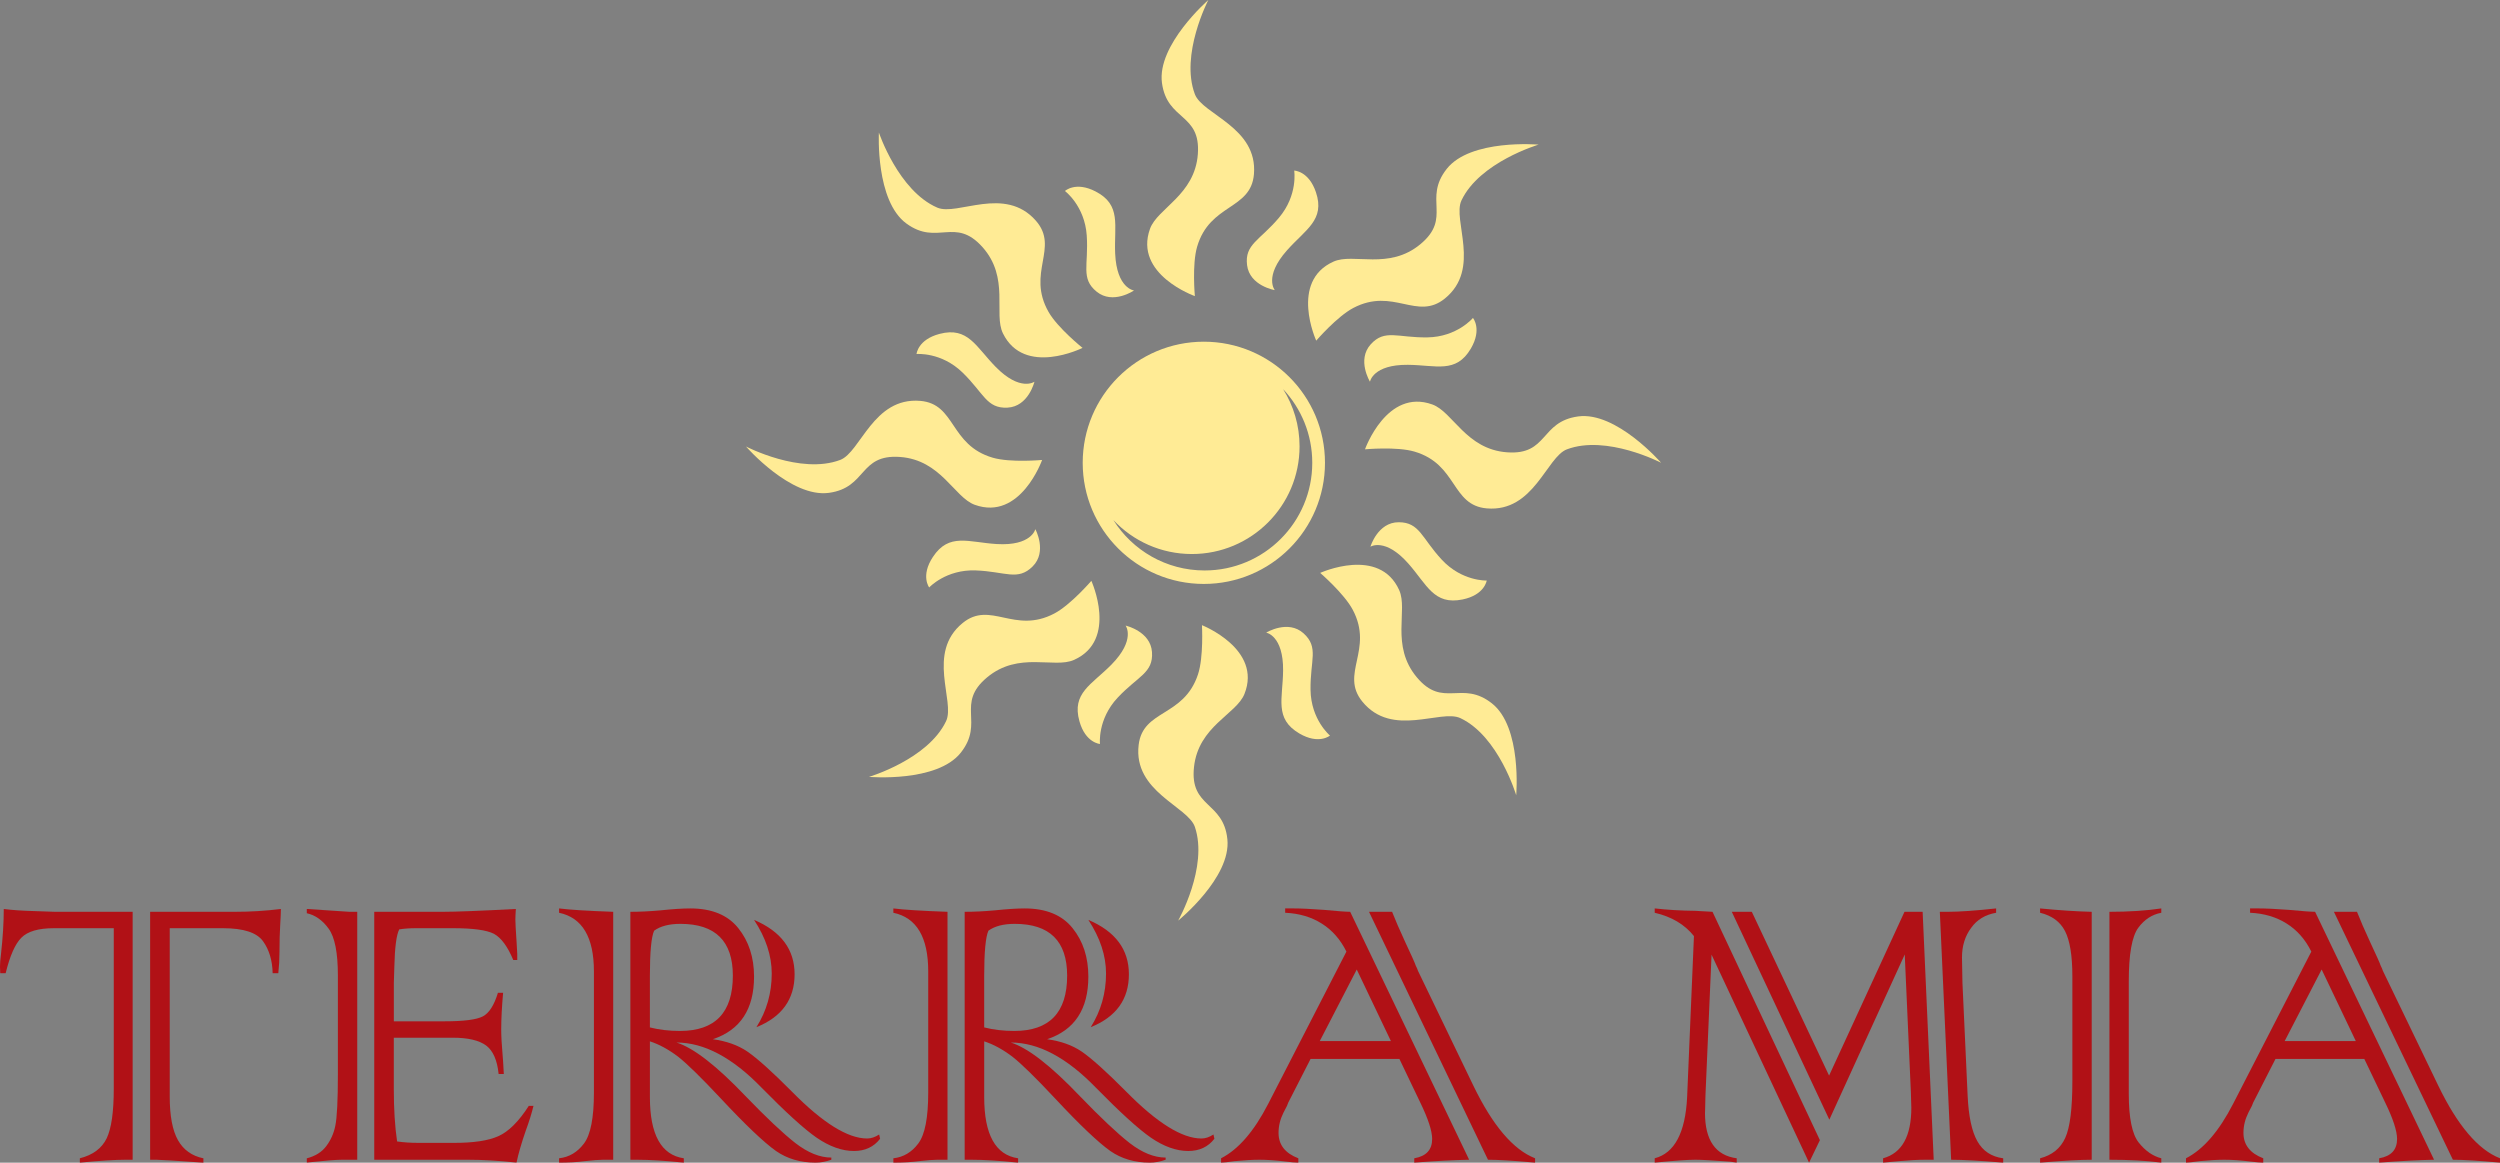 <?xml version="1.0" encoding="utf-8"?>
<!-- Generator: Adobe Illustrator 16.0.0, SVG Export Plug-In . SVG Version: 6.00 Build 0)  -->
<!DOCTYPE svg PUBLIC "-//W3C//DTD SVG 1.1//EN" "http://www.w3.org/Graphics/SVG/1.1/DTD/svg11.dtd">
<svg version="1.1" xmlns="http://www.w3.org/2000/svg" xmlns:xlink="http://www.w3.org/1999/xlink" x="0px" y="0px"
	 width="225.29px" height="104.772px" viewBox="0 0 225.29 104.772" enable-background="new 0 0 225.29 104.772"
	 xml:space="preserve">
<rect x="0" y="0" width="225.29" height="104.772" fill="#808080" stroke="none"/>
<g id="Sfondo">
</g>
<g id="Guide">
</g>
<g id="Primo_piano">
	<g>
		<g>
			<path fill-rule="evenodd" clip-rule="evenodd" fill="#FFEB95" d="M115.627,35.065c1.63,1.736,2.629,4.072,2.629,6.641
				c0,5.358-4.344,9.702-9.704,9.702c-3.463,0-6.502-1.814-8.219-4.543c1.77,1.885,4.285,3.062,7.074,3.062
				c5.359,0,9.704-4.344,9.704-9.703C117.111,38.329,116.567,36.56,115.627,35.065z M97.569,41.707
				c0-6.028,4.887-10.915,10.916-10.915c6.029,0,10.917,4.887,10.917,10.915s-4.887,10.915-10.917,10.915
				C102.457,52.622,97.569,47.735,97.569,41.707z"/>
			<g>
				<path fill-rule="evenodd" clip-rule="evenodd" fill="#FFEB95" d="M108.89,0c0,0-4.649,4.043-4.178,7.479
					s3.504,2.695,3.234,6.401s-3.643,4.882-4.312,6.738c-1.482,4.11,4.042,6.067,4.042,6.067s-0.263-2.86,0.203-4.45
					c1.146-3.908,4.852-3.302,5.121-6.536c0.353-4.235-4.629-5.372-5.323-7.209C106.329,4.919,108.89,0,108.89,0z"/>
				<path fill-rule="evenodd" clip-rule="evenodd" fill="#FFEB95" d="M138.653,13.033c0,0-6.138-0.536-8.283,2.19
					c-2.145,2.727,0.495,4.393-2.358,6.773c-2.854,2.38-6.043,0.771-7.843,1.579c-3.986,1.789-1.557,7.123-1.557,7.123
					s1.875-2.176,3.342-2.946c3.607-1.891,5.745,1.196,8.259-0.856c3.292-2.688,0.648-7.062,1.489-8.837
					C133.336,14.608,138.653,13.033,138.653,13.033z"/>
				<path fill-rule="evenodd" clip-rule="evenodd" fill="#FFEB95" d="M149.695,41.705c0,0-4.043-4.649-7.48-4.178
					c-3.436,0.472-2.695,3.504-6.401,3.234s-4.883-3.643-6.738-4.312c-4.11-1.482-6.068,4.042-6.068,4.042s2.86-0.264,4.451,0.203
					c3.908,1.146,3.302,4.851,6.536,5.121c4.235,0.353,5.372-4.629,7.21-5.323C144.776,39.145,149.695,41.705,149.695,41.705z"/>
				<path fill-rule="evenodd" clip-rule="evenodd" fill="#FFEB95" d="M136.634,71.666c0,0,0.536-6.137-2.19-8.282
					c-2.727-2.144-4.393,0.495-6.773-2.357c-2.38-2.853-0.771-6.043-1.579-7.842c-1.789-3.986-7.123-1.557-7.123-1.557
					s2.176,1.874,2.946,3.342c1.891,3.607-1.196,5.745,0.856,8.258c2.688,3.292,7.062,0.648,8.838,1.489
					C135.059,66.349,136.634,71.666,136.634,71.666z"/>
				<path fill-rule="evenodd" clip-rule="evenodd" fill="#FFEB95" d="M106.17,82.964c0,0,4.788-3.878,4.437-7.329
					s-3.408-2.816-3.009-6.51c0.399-3.694,3.812-4.752,4.545-6.583c1.625-4.056-3.828-6.205-3.828-6.205s0.164,2.868-0.358,4.44
					c-1.281,3.866-4.964,3.13-5.346,6.353c-0.501,4.22,4.439,5.53,5.068,7.391C108.901,78.138,106.17,82.964,106.17,82.964z"/>
				<path fill-rule="evenodd" clip-rule="evenodd" fill="#FFEB95" d="M78.308,70.008c0,0,6.139,0.536,8.283-2.19
					c2.145-2.727-0.495-4.393,2.358-6.773c2.854-2.38,6.044-0.771,7.843-1.579c3.986-1.789,1.557-7.123,1.557-7.123
					s-1.875,2.176-3.342,2.946c-3.607,1.891-5.746-1.196-8.259,0.856c-3.292,2.688-0.648,7.062-1.489,8.837
					C83.625,68.434,78.308,70.008,78.308,70.008z"/>
				<path fill-rule="evenodd" clip-rule="evenodd" fill="#FFEB95" d="M67.225,40.236c0,0,4.043,4.649,7.479,4.177
					s2.695-3.503,6.401-3.234s4.883,3.643,6.738,4.312c4.11,1.482,6.068-4.042,6.068-4.042s-2.86,0.264-4.451-0.203
					c-3.908-1.146-3.302-4.851-6.536-5.121c-4.235-0.353-5.372,4.629-7.21,5.323C72.144,42.796,67.225,40.236,67.225,40.236z"/>
				<path fill-rule="evenodd" clip-rule="evenodd" fill="#FFEB95" d="M79.201,11.941c0,0-0.321,6.152,2.478,8.2
					c2.8,2.047,4.373-0.648,6.852,2.12c2.479,2.768,0.981,6.013,1.851,7.783c1.927,3.921,7.173,1.307,7.173,1.307
					s-2.241-1.797-3.061-3.237c-2.016-3.539,0.995-5.783-1.144-8.224c-2.802-3.196-7.081-0.401-8.884-1.179
					C80.96,17.2,79.201,11.941,79.201,11.941z"/>
				<path fill-rule="evenodd" clip-rule="evenodd" fill="#FFEB95" d="M82.594,31.903c0,0,2.215-0.204,4.142,1.664
					c1.927,1.868,2.166,3.264,4.055,3.168S93.22,34.4,93.22,34.4s-1.278,0.917-3.491-1.336c-1.785-1.817-2.493-3.644-5.05-2.978
					C82.706,30.6,82.594,31.903,82.594,31.903z"/>
				<path fill-rule="evenodd" clip-rule="evenodd" fill="#FFEB95" d="M95.968,17.212c0,0,1.783,1.331,1.965,4.007
					c0.182,2.677-0.575,3.875,0.894,5.067s3.367-0.11,3.367-0.11s-1.563-0.174-1.7-3.329c-0.11-2.545,0.585-4.376-1.76-5.592
					C96.923,16.318,95.968,17.212,95.968,17.212z"/>
				<path fill-rule="evenodd" clip-rule="evenodd" fill="#FFEB95" d="M116.628,15.372c0,0,0.358,2.195-1.371,4.247
					c-1.729,2.052-3.105,2.388-2.877,4.266c0.228,1.877,2.499,2.26,2.499,2.26s-1.003-1.211,1.09-3.575
					c1.688-1.907,3.461-2.741,2.619-5.245C117.937,15.392,116.628,15.372,116.628,15.372z"/>
				<path fill-rule="evenodd" clip-rule="evenodd" fill="#FFEB95" d="M132.736,28.652c0,0-1.422,1.711-4.105,1.752
					c-2.684,0.042-3.84-0.777-5.108,0.627c-1.268,1.404-0.066,3.368-0.066,3.368s0.256-1.552,3.414-1.523
					c2.547,0.023,4.34,0.813,5.677-1.465C133.579,29.653,132.736,28.652,132.736,28.652z"/>
				<path fill-rule="evenodd" clip-rule="evenodd" fill="#FFEB95" d="M133.977,52.316c0,0-2.223,0.088-4.049-1.878
					c-1.826-1.966-1.992-3.373-3.884-3.376c-1.892-0.002-2.548,2.205-2.548,2.205s1.325-0.849,3.416,1.517
					c1.687,1.908,2.299,3.769,4.887,3.238C133.797,53.612,133.977,52.316,133.977,52.316z"/>
				<path fill-rule="evenodd" clip-rule="evenodd" fill="#FFEB95" d="M119.853,66.287c0,0-1.71-1.422-1.752-4.105
					c-0.042-2.683,0.776-3.839-0.627-5.107s-3.369-0.066-3.369-0.066s1.552,0.256,1.523,3.413c-0.023,2.547-0.813,4.339,1.465,5.676
					C118.852,67.13,119.853,66.287,119.853,66.287z"/>
				<path fill-rule="evenodd" clip-rule="evenodd" fill="#FFEB95" d="M99.125,67.044c0,0-0.243-2.211,1.591-4.17
					c1.834-1.959,3.226-2.223,3.097-4.109c-0.129-1.887-2.377-2.388-2.377-2.388s0.939,1.262-1.275,3.513
					c-1.786,1.816-3.6,2.557-2.889,5.101C97.819,66.955,99.125,67.044,99.125,67.044z"/>
				<path fill-rule="evenodd" clip-rule="evenodd" fill="#FFEB95" d="M83.734,52.939c0,0,1.51-1.634,4.191-1.535
					s3.794,0.977,5.133-0.359s0.243-3.36,0.243-3.36s-0.337,1.536-3.489,1.342c-2.542-0.156-4.291-1.039-5.745,1.166
					C82.944,51.896,83.734,52.939,83.734,52.939z"/>
			</g>
		</g>
		<g>
			<path fill-rule="evenodd" clip-rule="evenodd" fill="#B11116" d="M14.081,104.511h-0.552V82.168h7.646
				c1.4,0,2.78-0.085,4.138-0.255c0,0.269-0.021,0.756-0.063,1.462c-0.042,0.65-0.064,1.463-0.064,2.438
				c0,0.622-0.035,1.251-0.106,1.887h-0.509c-0.028-1.16-0.319-2.123-0.871-2.886c-0.566-0.778-1.762-1.167-3.587-1.167h-4.818
				v15.18c0,1.738,0.248,3.046,0.743,3.922c0.496,0.876,1.26,1.421,2.292,1.633v0.391C15.823,104.598,14.407,104.511,14.081,104.511
				z M4.946,82.168h7.008v22.343h-0.637c-0.92,0-2.294,0.087-4.122,0.261v-0.391c1.175-0.297,1.981-0.897,2.42-1.802
				c0.424-0.891,0.637-2.375,0.637-4.452v-14.48H4.84c-1.373,0-2.342,0.283-2.908,0.849C1.366,85.061,0.892,86.13,0.51,87.7H0.022
				C0.007,87.516,0,87.317,0,87.104c0-0.283,0.028-0.645,0.085-1.084c0.17-1.51,0.255-2.879,0.255-4.107
				c0.75,0.099,1.684,0.163,2.802,0.191L4.946,82.168z"/>
			<path fill-rule="evenodd" clip-rule="evenodd" fill="#B11116" d="M31.491,82.168h0.702v22.343h-1.402
				c-0.496,0-1.543,0.085-3.144,0.254v-0.381c0.764-0.198,1.344-0.559,1.741-1.082c0.41-0.537,0.686-1.151,0.827-1.844
				c0.156-0.735,0.234-2.29,0.234-4.664v-8.882c0-2.049-0.276-3.455-0.828-4.218s-1.209-1.229-1.974-1.399v-0.383
				C28.51,81.97,29.792,82.055,31.491,82.168z M42.219,104.511h-8.494V82.168h6.181c1.16,0,3.354-0.085,6.58-0.255
				c-0.028,0.426-0.042,0.745-0.042,0.958c0,0.284,0.035,0.944,0.106,1.98c0.042,0.696,0.064,1.072,0.064,1.128v0.532h-0.361
				c-0.509-1.219-1.09-2.005-1.74-2.359c-0.651-0.337-1.875-0.506-3.672-0.506h-3.375c-0.538,0-1.033,0.035-1.486,0.105
				c-0.254,0.478-0.403,1.616-0.445,3.415L35.491,88.6v3.436h4.584c1.726,0,2.872-0.148,3.438-0.445
				c0.566-0.297,1.019-1.005,1.358-2.123h0.467c-0.113,1.272-0.17,2.374-0.17,3.307c0,0.594,0.042,1.371,0.127,2.333
				c0.028,0.283,0.064,0.841,0.106,1.675h-0.467c-0.127-1.244-0.502-2.099-1.125-2.565c-0.637-0.469-1.635-0.703-2.994-0.703h-5.327
				v4.642c0,1.789,0.099,3.357,0.296,4.706c0.595,0.085,1.232,0.128,1.911,0.128h3.227c1.754,0,3.078-0.199,3.969-0.596
				c0.934-0.41,1.854-1.322,2.759-2.736h0.425c-0.156,0.65-0.389,1.398-0.7,2.246c-0.382,1.103-0.658,2.057-0.828,2.862
				C44.936,104.596,43.492,104.511,42.219,104.511z"/>
			<path fill-rule="evenodd" clip-rule="evenodd" fill="#B11116" d="M68.166,92.565c0.92-1.462,1.38-3.074,1.38-4.834
				c0-1.604-0.531-3.216-1.593-4.834c2.435,1.036,3.653,2.669,3.653,4.898C71.606,90.052,70.459,91.643,68.166,92.565z
				 M55.26,82.168v22.343h-0.913c-0.354,0-0.912,0.043-1.675,0.13c-0.651,0.087-1.415,0.13-2.291,0.13v-0.391
				c0.905-0.099,1.656-0.545,2.25-1.338s0.891-2.321,0.891-4.586V87.542c0-3.085-1.047-4.848-3.141-5.287v-0.391
				C51.287,81.982,52.913,82.083,55.26,82.168z M58.565,87.962v4.624c0.833,0.213,1.737,0.319,2.711,0.319
				c3.177,0,4.766-1.662,4.766-4.985c0-3.11-1.575-4.666-4.724-4.666c-1.016,0-1.807,0.206-2.372,0.618
				C58.692,84.441,58.565,85.804,58.565,87.962z M57.421,104.511h-0.615V82.168c0.847,0,1.751-0.043,2.711-0.13
				c1.102-0.116,1.999-0.174,2.69-0.174c1.935,0,3.375,0.591,4.322,1.774c0.948,1.179,1.423,2.634,1.423,4.367
				c0,2.939-1.238,4.821-3.715,5.645c1.231,0.169,2.265,0.537,3.1,1.103c0.892,0.608,2.244,1.824,4.056,3.648
				c2.759,2.797,5.009,4.196,6.75,4.196c0.354,0,0.714-0.12,1.083-0.36l0.085,0.384c-0.566,0.734-1.352,1.102-2.356,1.102
				c-1.075,0-2.2-0.402-3.375-1.208c-1.104-0.764-2.752-2.262-4.947-4.496c-2.627-2.714-5.184-4.071-7.669-4.071
				c1.539,0.48,3.621,2.099,6.247,4.855c1.854,1.923,3.34,3.322,4.458,4.199c1.132,0.876,2.215,1.314,3.249,1.314v0.194
				c-0.481,0.174-0.955,0.261-1.422,0.261c-1.373,0-2.562-0.35-3.566-1.049c-0.538-0.381-1.22-0.964-2.048-1.749
				c-0.828-0.785-1.822-1.799-2.982-3.042c-1.694-1.81-2.951-3.04-3.77-3.69c-0.875-0.665-1.729-1.131-2.563-1.399v5.025
				c0,3.379,1.019,5.217,3.057,5.514v0.391C59.924,104.598,58.524,104.511,57.421,104.511z"/>
			<path fill-rule="evenodd" clip-rule="evenodd" fill="#B11116" d="M98.292,92.565c0.92-1.462,1.38-3.074,1.38-4.834
				c0-1.604-0.531-3.216-1.593-4.834c2.436,1.036,3.653,2.669,3.653,4.898C101.732,90.052,100.585,91.643,98.292,92.565z
				 M85.386,82.168v22.343h-0.912c-0.354,0-0.912,0.043-1.676,0.13c-0.65,0.087-1.414,0.13-2.291,0.13v-0.391
				c0.906-0.099,1.656-0.545,2.25-1.338c0.594-0.792,0.891-2.321,0.891-4.586V87.542c0-3.085-1.047-4.848-3.142-5.287v-0.391
				C81.413,81.982,83.039,82.083,85.386,82.168z M88.691,87.962v4.624c0.833,0.213,1.737,0.319,2.711,0.319
				c3.177,0,4.765-1.662,4.765-4.985c0-3.11-1.574-4.666-4.723-4.666c-1.017,0-1.807,0.206-2.373,0.618
				C88.818,84.441,88.691,85.804,88.691,87.962z M87.547,104.511h-0.615V82.168c0.848,0,1.751-0.043,2.711-0.13
				c1.102-0.116,1.999-0.174,2.69-0.174c1.935,0,3.375,0.591,4.322,1.774c0.949,1.179,1.423,2.634,1.423,4.367
				c0,2.939-1.238,4.821-3.715,5.645c1.231,0.169,2.265,0.537,3.1,1.103c0.892,0.608,2.244,1.824,4.056,3.648
				c2.759,2.797,5.01,4.196,6.75,4.196c0.354,0,0.715-0.12,1.083-0.36l0.085,0.384c-0.566,0.734-1.351,1.102-2.356,1.102
				c-1.076,0-2.201-0.402-3.375-1.208c-1.104-0.764-2.752-2.262-4.947-4.496c-2.627-2.714-5.184-4.071-7.669-4.071
				c1.539,0.48,3.621,2.099,6.247,4.855c1.854,1.923,3.34,3.322,4.458,4.199c1.132,0.876,2.215,1.314,3.249,1.314v0.194
				c-0.481,0.174-0.956,0.261-1.422,0.261c-1.373,0-2.562-0.35-3.566-1.049c-0.538-0.381-1.22-0.964-2.048-1.749
				s-1.822-1.799-2.982-3.042c-1.694-1.81-2.951-3.04-3.771-3.69c-0.875-0.665-1.729-1.131-2.562-1.399v5.025
				c0,3.379,1.019,5.217,3.056,5.514v0.391C90.051,104.598,88.65,104.511,87.547,104.511z"/>
			<path fill-rule="evenodd" clip-rule="evenodd" fill="#B11116" d="M134.09,104.511l-10.721-22.343h2.08
				c0.283,0.725,0.68,1.638,1.189,2.739c0.566,1.202,0.885,1.916,0.956,2.142c0.071,0.127,0.134,0.275,0.191,0.445l4.989,10.344
				c1.741,3.597,3.595,5.777,5.562,6.542v0.391C136.411,104.598,134.995,104.511,134.09,104.511z M118.932,93.818h6.411l-3.078-6.45
				L118.932,93.818z M127.997,99.373l-1.889-3.947h-8.004l-2.017,3.947l-0.105,0.276c-0.014,0.014-0.121,0.219-0.319,0.615
				c-0.297,0.594-0.446,1.203-0.446,1.825c0,1.075,0.595,1.838,1.784,2.292v0.391c-0.24,0-0.658-0.036-1.252-0.109
				c-0.835-0.101-1.585-0.152-2.25-0.152c-0.609,0-1.359,0.043-2.25,0.13c-0.608,0.087-1.012,0.13-1.21,0.13v-0.391
				c1.557-0.793,2.972-2.428,4.246-4.906l7.048-13.719c-0.538-1.089-1.277-1.931-2.218-2.524c-0.941-0.594-2.041-0.919-3.301-0.976
				v-0.391h0.743c0.665,0,1.578,0.043,2.738,0.13c1.217,0.116,2.01,0.174,2.377,0.174l10.721,22.343
				c-1.373,0.029-3.022,0.116-4.946,0.261v-0.391c1.076-0.184,1.613-0.764,1.613-1.74
				C129.058,101.919,128.704,100.83,127.997,99.373z"/>
			<path fill-rule="evenodd" clip-rule="evenodd" fill="#B11116" d="M164.83,96.928l6.795-14.759h1.635l0.998,22.343h-0.828
				c-0.595,0-1.373,0.043-2.335,0.13l-1.4,0.13v-0.391c1.698-0.467,2.547-1.989,2.547-4.565c0,0.042-0.014-0.432-0.043-1.423
				l-0.551-12.381l-6.796,14.888l-8.79-18.731h1.804L164.83,96.928z M175.829,104.511l-1.019-22.343h0.722
				c1.033,0,2.483-0.102,4.351-0.304v0.391c-0.976,0.169-1.726,0.623-2.249,1.359c-0.552,0.736-0.828,1.628-0.828,2.675l0.042,2.272
				l0.467,10.171c0.085,1.855,0.375,3.221,0.87,4.099c0.495,0.892,1.274,1.408,2.335,1.55v0.391
				C178.426,104.598,176.862,104.511,175.829,104.511z M154.324,82.168l9.678,20.578l-0.977,2.026l-8.786-18.739l-0.55,12.678
				c-0.029,1.274-0.043,1.798-0.043,1.571c0,2.477,0.953,3.843,2.859,4.098v0.391c-0.014,0-0.212-0.029-0.593-0.087
				c-1.581-0.116-2.625-0.174-3.134-0.174c-0.677,0-1.898,0.087-3.663,0.261v-0.391c1.793-0.467,2.767-2.308,2.922-5.521
				l0.614-14.503c-0.833-1.047-2.011-1.748-3.536-2.102v-0.391c1.144,0.13,2.364,0.203,3.663,0.217L154.324,82.168z"/>
			<path fill-rule="evenodd" clip-rule="evenodd" fill="#B11116" d="M190.093,104.511V82.168c1.756,0,3.314-0.102,4.674-0.304v0.391
				c-0.835,0.156-1.528,0.609-2.08,1.359c-0.566,0.778-0.85,2.385-0.85,4.82v10.128c0,2.18,0.297,3.645,0.892,4.396
				c0.594,0.75,1.273,1.225,2.038,1.423v0.391C193.437,104.598,191.878,104.511,190.093,104.511z M188.497,82.168v22.343
				c-1.02,0-2.57,0.087-4.652,0.261v-0.391c1.089-0.283,1.846-0.899,2.271-1.848c0.424-0.934,0.637-2.625,0.637-5.075v-9.491
				c0-1.84-0.22-3.192-0.658-4.056c-0.438-0.849-1.188-1.401-2.25-1.656v-0.391C185.572,82.033,187.124,82.134,188.497,82.168z"/>
			<path fill-rule="evenodd" clip-rule="evenodd" fill="#B11116" d="M221.044,104.511l-10.721-22.343h2.08
				c0.283,0.725,0.679,1.638,1.189,2.739c0.566,1.202,0.885,1.916,0.956,2.142c0.071,0.127,0.134,0.275,0.191,0.445l4.989,10.344
				c1.741,3.597,3.595,5.777,5.562,6.542v0.391C223.365,104.598,221.95,104.511,221.044,104.511z M205.886,93.818h6.411l-3.078-6.45
				L205.886,93.818z M214.951,99.373l-1.889-3.947h-8.003l-2.017,3.947l-0.106,0.276c-0.014,0.014-0.121,0.219-0.319,0.615
				c-0.297,0.594-0.446,1.203-0.446,1.825c0,1.075,0.595,1.838,1.784,2.292v0.391c-0.24,0-0.658-0.036-1.252-0.109
				c-0.835-0.101-1.585-0.152-2.25-0.152c-0.608,0-1.358,0.043-2.25,0.13c-0.608,0.087-1.012,0.13-1.21,0.13v-0.391
				c1.557-0.793,2.972-2.428,4.246-4.906l7.048-13.719c-0.538-1.089-1.277-1.931-2.218-2.524c-0.941-0.594-2.041-0.919-3.301-0.976
				v-0.391h0.743c0.666,0,1.578,0.043,2.739,0.13c1.217,0.116,2.01,0.174,2.377,0.174l10.721,22.343
				c-1.373,0.029-3.022,0.116-4.946,0.261v-0.391c1.076-0.184,1.613-0.764,1.613-1.74
				C216.013,101.919,215.659,100.83,214.951,99.373z"/>
		</g>
	</g>
</g>
</svg>
